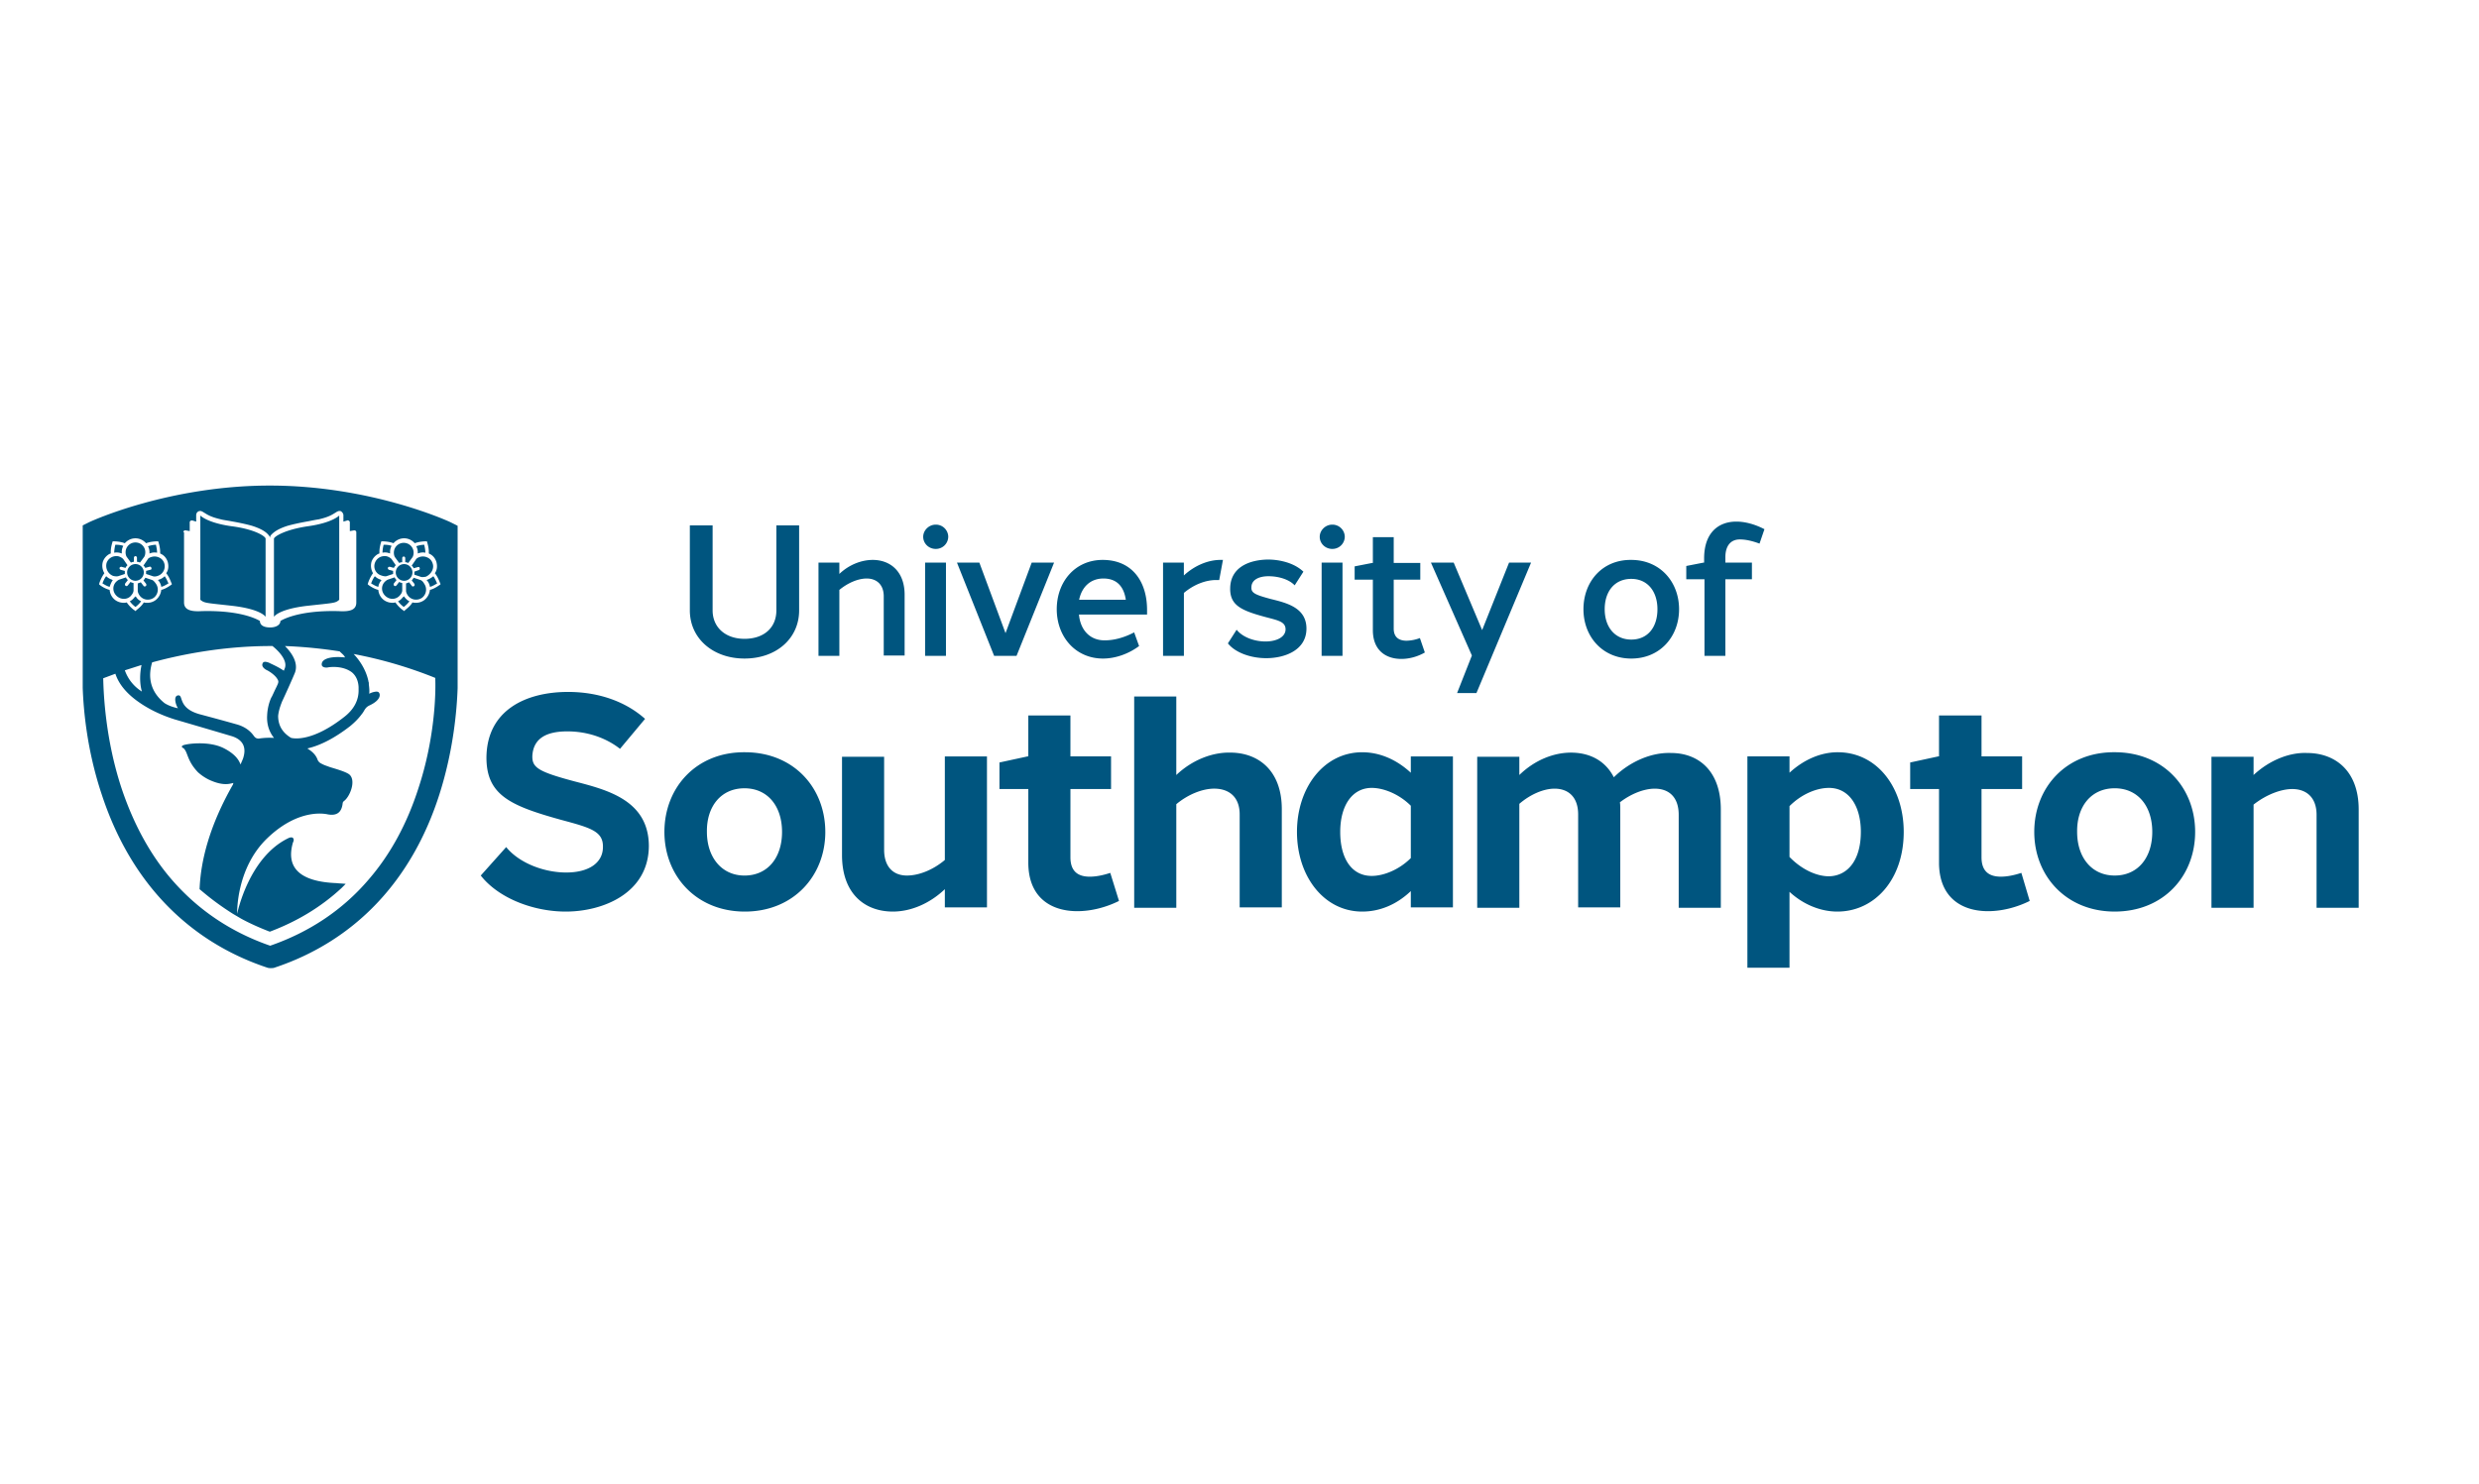 <svg xmlns="http://www.w3.org/2000/svg" width="167" height="100" fill="none"><path fill="#00557F" d="M53.834 41.13c0 1.892-1.534 3.246-3.68 3.246-2.122 0-3.682-1.354-3.682-3.246v-5.726h1.534v5.726c0 1.15.87 1.917 2.147 1.917 1.304 0 2.148-.741 2.148-1.917v-5.726h1.533zm2.71-2.454v-.767h-1.406v6.288h1.406V39.75c.588-.486 1.278-.767 1.84-.767.64 0 1.15.383 1.15 1.201v3.988h1.407v-4.09c0-1.61-.997-2.352-2.148-2.352-.74 0-1.584.307-2.25.946m5.777 5.521h1.406V37.91H62.32zm1.56-8.026a.83.83 0 0 0-.844-.818c-.46 0-.844.383-.844.818 0 .46.384.818.844.818a.83.83 0 0 0 .843-.818m7.131 1.738h-1.508l-1.764 4.755-1.764-4.755h-1.508l2.505 6.288h1.508zm1.687 2.505c.18-.869.767-1.431 1.636-1.431.92 0 1.38.562 1.509 1.431zm4.576.69c0-1.942-1.023-3.374-2.99-3.374-1.867 0-3.094 1.483-3.094 3.323s1.253 3.324 3.119 3.324c.818 0 1.712-.307 2.428-.844l-.332-.92q-1.035.537-1.994.537c-.946 0-1.585-.64-1.713-1.636 0-.026 0-.077-.025-.103h4.601zm5.112-3.374h-.178c-.793 0-1.713.358-2.455 1.048v-.869H78.35v6.288h1.405v-4.243c.665-.562 1.458-.869 2.173-.869h.205zm.486 1.943c0 1.1.716 1.457 2.326 1.892.844.23 1.406.306 1.406.843 0 .511-.588.818-1.355.818-.74 0-1.533-.281-1.942-.792l-.588.92c.511.639 1.56.997 2.582.997 1.252 0 2.71-.537 2.71-1.994 0-1.431-1.381-1.738-2.404-1.994-1.048-.281-1.329-.409-1.303-.792 0-.486.485-.742 1.15-.742s1.38.205 1.764.614l.588-.92c-.614-.588-1.585-.818-2.403-.818-1.278.025-2.53.537-2.53 1.968m6.16 4.524h1.407V37.91h-1.406zm1.56-8.026a.83.83 0 0 0-.844-.818c-.46 0-.843.383-.843.818 0 .46.383.818.843.818a.83.83 0 0 0 .844-.818m5.061 6.825a2.7 2.7 0 0 1-.894.179c-.486 0-.87-.204-.87-.818V39.06h1.79v-1.125h-1.79v-1.739h-1.405v1.739h-.052l-1.175.23v.895h1.227v3.4c0 1.405.92 1.942 1.917 1.942.537 0 1.099-.153 1.585-.434zm7.49-5.087h-1.483l-1.814 4.55-1.918-4.55h-1.533l2.76 6.263-.997 2.53h1.304zm4.959 3.144c0-1.201.665-2.045 1.79-2.045 1.099 0 1.763.844 1.763 2.045 0 1.227-.664 2.045-1.763 2.045-1.1 0-1.79-.843-1.79-2.045m5.01 0c0-1.84-1.278-3.323-3.22-3.323-1.943-.025-3.221 1.457-3.221 3.323 0 1.84 1.278 3.324 3.221 3.324 1.942 0 3.22-1.483 3.22-3.324m3.119-3.502c0-.767.358-1.201.971-1.201.409 0 .844.102 1.33.281l.332-.971c-.639-.333-1.304-.512-1.892-.512-1.227 0-2.172.767-2.172 2.48v.281h-.026l-1.176.23v.895h1.227v5.163h1.406v-5.163h1.789v-1.125h-1.789zm-72.776 10.89c-1.227-1.1-3.016-1.815-5.19-1.815-2.837 0-5.47 1.227-5.495 4.422 0 2.53 1.61 3.247 5.01 4.192 1.994.537 2.863.767 2.837 1.841 0 1.022-.894 1.713-2.479 1.713-1.457 0-3.144-.614-4.039-1.713l-1.712 1.917c1.2 1.534 3.553 2.429 5.725 2.429 2.531 0 5.599-1.253 5.599-4.448-.026-3.068-2.838-3.758-4.985-4.32-2.505-.665-2.889-.946-2.863-1.739.077-1.201.997-1.636 2.352-1.636 1.482 0 2.71.512 3.553 1.176zm4.167 7.618c-.026-1.713.945-2.94 2.53-2.94 1.56 0 2.531 1.201 2.531 2.94s-.971 2.94-2.53 2.94c-1.534 0-2.531-1.228-2.531-2.94m7.975 0c0-2.966-2.122-5.369-5.42-5.369-3.271-.025-5.418 2.378-5.418 5.369 0 2.965 2.147 5.368 5.419 5.368s5.42-2.403 5.42-5.368m10.89-5.087H63.65v6.978c-.792.665-1.738 1.048-2.556 1.048-.92 0-1.534-.588-1.534-1.738v-6.263h-2.837v6.62c0 2.634 1.56 3.81 3.425 3.81 1.176 0 2.454-.512 3.502-1.509v1.227h2.838zm8.307 7.847c-.46.154-.945.256-1.38.256-.767 0-1.304-.333-1.304-1.304V53.17h2.736V50.97H72.11v-2.76h-2.837v2.76h-.051l-1.892.41v1.789h1.943v4.959c0 2.377 1.56 3.272 3.297 3.272.946 0 1.943-.256 2.812-.69zm4.448-6.595v-5.291h-2.837V61.17h2.837v-6.979c.793-.664 1.764-1.048 2.557-1.048.97 0 1.712.537 1.712 1.739v6.262h2.838v-6.62c0-2.633-1.61-3.81-3.477-3.81-1.227-.025-2.582.512-3.63 1.51m15.798 5.598c-.793.793-1.84 1.202-2.633 1.202-1.355 0-2.122-1.176-2.122-2.965 0-1.79.818-2.966 2.122-2.966.792 0 1.84.41 2.633 1.202zm2.837-6.85h-2.837v1.099c-1.023-.946-2.173-1.38-3.272-1.38-2.582 0-4.397 2.377-4.397 5.368 0 2.99 1.815 5.368 4.397 5.368 1.099 0 2.25-.41 3.272-1.38v1.098h2.837zm10.839 1.405c-.588-1.15-1.662-1.661-2.889-1.661-1.176 0-2.454.511-3.476 1.508v-1.227h-2.838v10.174h2.838v-7.004c.741-.64 1.636-1.023 2.377-1.023.895 0 1.585.537 1.585 1.739v6.262h2.837v-6.62c0-.154 0-.333-.025-.46.767-.588 1.636-.92 2.351-.92.921 0 1.611.536 1.611 1.763v6.263h2.837v-6.62c0-2.634-1.533-3.81-3.348-3.81-1.279-.05-2.736.537-3.86 1.636m16.641 3.682c0 1.917-.895 2.965-2.147 2.99-.844 0-1.841-.46-2.659-1.303V54.32c.818-.818 1.841-1.227 2.659-1.227 1.354 0 2.147 1.227 2.147 2.965m-4.806-3.988v-1.1h-2.837V65.21h2.837v-5.113c.971.895 2.147 1.33 3.221 1.33 2.505 0 4.473-2.148 4.473-5.368 0-2.991-1.789-5.369-4.448-5.369-1.124 0-2.275.486-3.246 1.38m15.619 6.748c-.46.154-.946.256-1.381.256-.767 0-1.303-.333-1.303-1.304V53.17h2.735V50.97h-2.735v-2.76h-2.863v2.76h-.051l-1.892.41v1.789h1.943v4.959c0 2.377 1.559 3.272 3.297 3.272.946 0 1.943-.256 2.812-.69zm3.757-2.76c-.025-1.713.946-2.94 2.531-2.94 1.559 0 2.531 1.201 2.531 2.94s-.972 2.94-2.531 2.94-2.531-1.228-2.531-2.94m7.95 0c0-2.966-2.121-5.369-5.419-5.369-3.272-.025-5.419 2.378-5.419 5.369 0 2.965 2.147 5.368 5.419 5.368 3.298 0 5.419-2.403 5.419-5.368m3.937-3.835v-1.227h-2.838v10.174h2.838v-6.953c.843-.665 1.84-1.048 2.607-1.048.92 0 1.636.537 1.636 1.738v6.263h2.838v-6.62c0-2.634-1.611-3.81-3.477-3.81-1.15-.05-2.505.46-3.604 1.483M29.627 39.417c-.026 0-.333.256-.665.332a1 1 0 0 1-.383.69.92.92 0 0 1-.563.18c-.076 0-.153 0-.23-.026-.179.307-.511.511-.511.537l-.051.05-.051-.05c-.026 0-.333-.23-.537-.537-.077.025-.153.025-.205.025a.97.97 0 0 1-.562-.178.95.95 0 0 1-.383-.69c-.333-.077-.665-.333-.665-.333l-.051-.051.025-.077c0-.025.128-.383.333-.664a1 1 0 0 1-.102-.767.96.96 0 0 1 .46-.537c.025 0 .05-.026.076-.026-.025-.358.102-.715.102-.74l.026-.078h.077c.025 0 .409 0 .741.128a.95.95 0 0 1 .716-.332c.281 0 .537.128.716.332.332-.128.715-.128.74-.128h.078l.025.077c0 .026.128.383.102.741.026 0 .051.026.051.026.23.102.384.307.46.537.077.281.052.562-.102.767.23.28.333.639.358.664l.026.077zm-1.432 13.676c-.767 2.403-1.891 4.473-3.349 6.16-1.738 2.045-3.987 3.554-6.646 4.474-2.658-.92-4.882-2.428-6.646-4.473-1.457-1.688-2.582-3.784-3.374-6.161-1.074-3.272-1.202-6.288-1.227-7.388.204-.076.486-.178.818-.306.23.69.741 1.329 1.585 1.917 1.124.792 2.326 1.125 2.377 1.15 0 0 2.454.716 3.911 1.15.92.307.895.972.741 1.458 0 .025-.025.05-.025.076-.026.051-.051.128-.077.18-.025.05-.051.127-.077.178-.05-.051-.127-.588-1.15-1.1-1.022-.51-2.556-.28-2.735-.178-.077.051-.102.077-.026.153.052.026.103.051.128.103.23.255.205.818.92 1.559.23.204.46.358.716.486 1.023.485 1.483.255 1.662.23 0 .025-.026.076-.026.102-1.56 2.735-2.173 5.087-2.25 7.055l.307.256c.614.511 1.253.971 1.943 1.406l.563.332c.613.332 1.252.614 1.917.87 1.84-.691 3.45-1.662 4.831-2.94l.281-.282c-.204-.025-.409-.025-.613-.05-2.633-.103-3.4-1.151-2.94-2.736.026-.051.102-.205 0-.307-.077-.076-.23-.025-.281 0-2.71 1.278-3.477 5.113-3.477 5.113s-.102-3.042 2.02-5.087 3.91-1.636 3.988-1.636c.869.204 1.048-.307 1.099-.716q0-.076.076-.153c.41-.282.844-1.38.384-1.79-.23-.204-1.1-.434-1.33-.511-.204-.077-.383-.128-.562-.23a.5.5 0 0 1-.255-.256c-.154-.46-.588-.69-.69-.767.894-.204 1.866-.715 2.888-1.508.307-.255.562-.511.767-.792.204-.23.204-.46.562-.614.742-.358.716-.741.588-.869s-.588.051-.639.102c.026-.204 0-.434-.026-.639v-.076c0-.026 0-.051-.025-.102v-.026c-.153-.741-.562-1.38-.997-1.84a29.2 29.2 0 0 1 5.496 1.61c.051 1.15-.051 4.141-1.125 7.413M9.56 46.6a2.76 2.76 0 0 1-1.15-1.431c.332-.103.716-.23 1.125-.358-.103.485-.154 1.176.025 1.79m-2.837-7.183-.051-.051.025-.077c0-.025.128-.383.333-.664a1 1 0 0 1-.103-.767.96.96 0 0 1 .46-.537c.026 0 .052-.026.077-.026-.025-.358.102-.715.102-.74l.026-.078h.077c.025 0 .409 0 .74.128a.95.95 0 0 1 .717-.332c.28 0 .536.128.715.332.333-.128.716-.128.742-.128h.076l.026.077c0 .026.128.383.102.741.026 0 .051.026.051.026.23.102.384.307.46.537.077.281.052.562-.102.767.23.28.332.639.358.664l.026.077-.052.051c-.025 0-.332.256-.664.332a1 1 0 0 1-.384.69.92.92 0 0 1-.562.18c-.077 0-.153 0-.23-.026-.179.307-.511.511-.511.537l-.051.05-.051-.05c-.026 0-.333-.23-.537-.537-.077.025-.154.025-.205.025a.97.97 0 0 1-.562-.178.95.95 0 0 1-.384-.69 1.9 1.9 0 0 1-.664-.333m12.27 7.873c.025-.05.537-1.15.869-1.943.281-.715-.281-1.43-.665-1.814 1.304.05 2.53.178 3.681.358.154.153.332.28.358.409-1.048-.103-1.61.127-1.56.51.026.154.256.205.46.154.18-.026.972-.102 1.56.332.256.205.435.537.46.997v.154c.026.715-.306 1.354-.971 1.866-2.147 1.687-3.4 1.457-3.579 1.406-.588-.358-.869-.844-.869-1.483.051-.486.256-.92.256-.946m-1.048-2.147c.179.077.664.383.792.716.051.128-.051.281-.102.409-.18.358-.307.664-.332.69-.052.077-.282.588-.307 1.253-.026.434.05.997.46 1.508h-.077a4.7 4.7 0 0 0-.946.05c-.178 0-.255-.076-.332-.178-.23-.332-.613-.64-1.201-.793-.716-.204-1.662-.46-2.429-.664-1.508-.41-1.099-1.304-1.457-1.278-.358.025-.179.639-.025.869-.614-.128-.92-.358-.92-.358-1.1-.895-1.049-1.968-.819-2.735 2.071-.563 4.883-1.1 8.001-1.1h.103c.358.282 1.073.972.818 1.534-.026.051-.026.077-.051.128-.46-.307-.92-.486-.997-.537-.205-.076-.384-.102-.435.052-.077.178.077.332.256.434m-5.598-9.28c0-.025.025-.076.05-.101s.077-.026.103-.026l.281.051V35.2c0-.05.026-.076.051-.102.026-.026.077-.026.128-.026l.256.077v-.434c0-.103.05-.205.153-.256.051-.026.102-.026.128-.026.051 0 .102.026.153.051.051.026.077.052.128.077.204.128.435.281 1.1.435.178.05.434.077.69.128.434.076.945.178 1.405.306.563.18.946.384 1.15.665.052.051.052.102.052.179 0-.051.025-.128.05-.179.23-.281.589-.486 1.151-.665.46-.128.972-.23 1.406-.306.256-.051.511-.103.69-.128.665-.154.895-.307 1.1-.435.05-.025.076-.05.127-.077.051-.025.103-.05.154-.05.05 0 .102 0 .127.025.077.051.154.153.154.256v.434l.256-.077c.05-.025.076 0 .127.026.026.026.051.051.051.102v.588l.282-.05c.025 0 .076 0 .102.025s.051.05.051.102v4.729c0 .46-.332.639-1.176.588-2.863-.077-3.937.665-3.937.665 0 .255-.28.434-.69.434-.434 0-.69-.153-.69-.434 0 0-1.074-.742-3.937-.665-.843.051-1.175-.153-1.175-.588v-4.73zm18.021-.664c-.204-.102-5.42-2.48-12.193-2.48-6.774 0-11.989 2.378-12.193 2.48l-.41.205v10.94c.052 1.483.282 4.193 1.279 7.184 1.917 5.853 5.777 9.892 11.17 11.682a.7.7 0 0 0 .23.025c.077 0 .154 0 .23-.025 5.394-1.79 9.254-5.829 11.12-11.682.946-2.966 1.176-5.675 1.227-7.158V35.429z"/><path fill="#00557F" d="M8.537 37.526s-.077-.103-.077-.307a.66.66 0 0 1 .665-.665.66.66 0 0 1 .664.665c0 .204-.076.307-.076.307l-.282.383a.5.5 0 0 0-.204-.051v-.281a.11.11 0 0 0-.102-.103.11.11 0 0 0-.103.103v.28c-.076 0-.127.026-.204.052zm1.252.74.281-.076c.051-.025.128.026.128.077.026.051 0 .128-.077.128l-.28.076v.205l.46.153s.127.051.332-.025a.68.68 0 0 0 .434-.844.62.62 0 0 0-.332-.383.7.7 0 0 0-.511-.051c-.205.05-.281.153-.281.178l-.282.41c.052.025.077.076.128.153m.281-.97c.026 0 .051-.026.077-.026a.84.84 0 0 1 .435-.026c0-.204-.052-.409-.077-.536-.102 0-.332.025-.537.102a.84.84 0 0 1 .102.434zm-1.942-.026c.025 0 .05.025.076.025v-.076a.84.84 0 0 1 .103-.435c-.205-.076-.41-.076-.537-.076a2.4 2.4 0 0 0-.077.536.84.84 0 0 1 .435.026m-.512 1.534c.18.05.307.025.333.025l.46-.153v-.205l-.281-.076a.14.14 0 0 1-.077-.128.14.14 0 0 1 .128-.077l.28.077c.027-.077.078-.128.129-.18l-.281-.408s-.077-.102-.282-.179c-.076-.026-.127-.026-.204-.026a.68.68 0 0 0-.64.46.73.73 0 0 0 .435.87m1.253 1.278c.128-.154.128-.281.128-.307v-.486c-.077-.025-.128-.025-.205-.076l-.179.23c-.025.025-.05.05-.076.05s-.052 0-.077-.025c-.051-.025-.051-.102-.026-.153l.18-.23c-.052-.051-.103-.102-.129-.18l-.46.154s-.127.051-.255.205c-.23.306-.154.715.153.946s.741.178.946-.128m9.023 1.482V36.3c0-.154-.715-.64-2.326-.844-1.61-.23-2.07-.716-2.07-.716v5.675c.28.23.332.205 2.172.41 1.943.23 2.224.74 2.224.74m2.787-.74c1.866-.205 1.917-.18 2.173-.41V34.74s-.46.486-2.071.716c-1.61.23-2.326.716-2.326.844v5.265s.281-.51 2.224-.74M7.565 39.135c.026-.026.026-.051.051-.051-.025 0-.05 0-.076-.026a.96.96 0 0 1-.384-.23c-.128.154-.204.358-.255.486.102.051.28.179.485.23.051-.153.103-.281.18-.409m1.61 1.1c-.025-.026-.025-.052-.05-.052a.055.055 0 0 1-.052.051c-.102.128-.204.23-.332.281.128.18.281.307.384.384a1.8 1.8 0 0 0 .383-.384.7.7 0 0 1-.332-.28m1.534-1.177c-.025 0-.05.026-.076.026l.05.051a.84.84 0 0 1 .18.409c.204-.051.383-.179.486-.23-.052-.102-.128-.307-.256-.486a.96.96 0 0 1-.384.23m-.46.026q-.037 0 0 0l-.46-.154a.8.8 0 0 1-.128.18l.18.23c.025.05.025.127-.026.153-.026.025-.051.025-.077.025-.025 0-.077-.025-.077-.05l-.179-.23a2 2 0 0 1-.204.076v.511s0 .128.128.307c.23.307.639.358.946.153a.69.69 0 0 0 .153-.946c-.153-.23-.256-.255-.256-.255m-1.124.051a.567.567 0 0 0 .562-.562.567.567 0 0 0-.562-.563.567.567 0 0 0-.563.563c0 .306.256.562.563.562m19.197-.051-.46-.154a.8.8 0 0 1-.128.18l.179.23c.026.05.026.127-.026.153-.025.025-.05.025-.076.025s-.077-.025-.077-.05l-.179-.23a2 2 0 0 1-.204.076v.511s0 .128.127.307c.23.307.64.358.946.153a.69.69 0 0 0 .154-.946c-.128-.23-.256-.255-.256-.255m.818-1.125a.62.62 0 0 0-.332-.383.7.7 0 0 0-.512-.051c-.179.05-.28.153-.28.178l-.282.41c.051.05.102.102.128.178l.281-.076c.051-.026.128 0 .128.076.025.052-.026.128-.077.128l-.281.102v.205l.46.153s.128.026.332-.025c.358-.18.563-.563.435-.895m-1.892 2.275c-.025-.025-.025-.051-.05-.051a.055.055 0 0 1-.052.051c-.102.128-.204.23-.332.281.128.18.28.307.383.384.102-.077.256-.205.384-.384-.128-.05-.23-.153-.333-.28m1.56-1.176c-.026 0-.052.026-.077.026l.051.051a.84.84 0 0 1 .179.409c.205-.051.383-.179.486-.23-.052-.102-.128-.307-.256-.486a1.5 1.5 0 0 1-.383.23m-1.84 1.023c.127-.154.127-.281.127-.307v-.486c-.077-.025-.128-.025-.205-.076l-.178.23c-.026.025-.052.05-.077.05s-.051 0-.077-.025c-.051-.025-.051-.102-.026-.153l.18-.23a.46.46 0 0 1-.128-.18l-.46.154s-.128.051-.256.205c-.23.306-.153.715.153.946.307.23.716.178.946-.128m-.308-1.508c0 .306.256.562.563.562a.567.567 0 0 0 .562-.562.567.567 0 0 0-.562-.563.567.567 0 0 0-.563.563m-.639.255.46-.153v-.205l-.28-.076a.14.14 0 0 1-.078-.128.14.14 0 0 1 .128-.077l.281.077a.8.8 0 0 1 .128-.18l-.28-.408s-.078-.102-.282-.179c-.077-.026-.128-.026-.204-.026a.68.68 0 0 0-.64.46.65.65 0 0 0 .435.844c.204.077.332.051.332.051m.87-.894a.5.5 0 0 1 .204-.052v-.28a.11.11 0 0 1 .102-.103.11.11 0 0 1 .102.102v.281c.077 0 .128.026.205.052l.281-.384s.077-.102.077-.307a.66.66 0 0 0-.665-.664.66.66 0 0 0-.665.664c0 .205.077.307.077.307zm1.252-.64c.026 0 .051-.025.077-.025a.84.84 0 0 1 .434-.026c0-.204-.05-.409-.076-.536-.103 0-.333.025-.537.102a.84.84 0 0 1 .102.434zm-2.889 1.534c-.127.154-.204.358-.255.486.102.051.281.179.486.23a.84.84 0 0 1 .178-.409c.026-.026.026-.051.052-.051-.026 0-.052 0-.077-.026a.96.96 0 0 1-.384-.23m.946-1.56c.026 0 .051.026.077.026v-.076a.84.84 0 0 1 .102-.435c-.204-.076-.409-.076-.537-.076a2.4 2.4 0 0 0-.076.536.8.8 0 0 1 .434.026"/></svg>